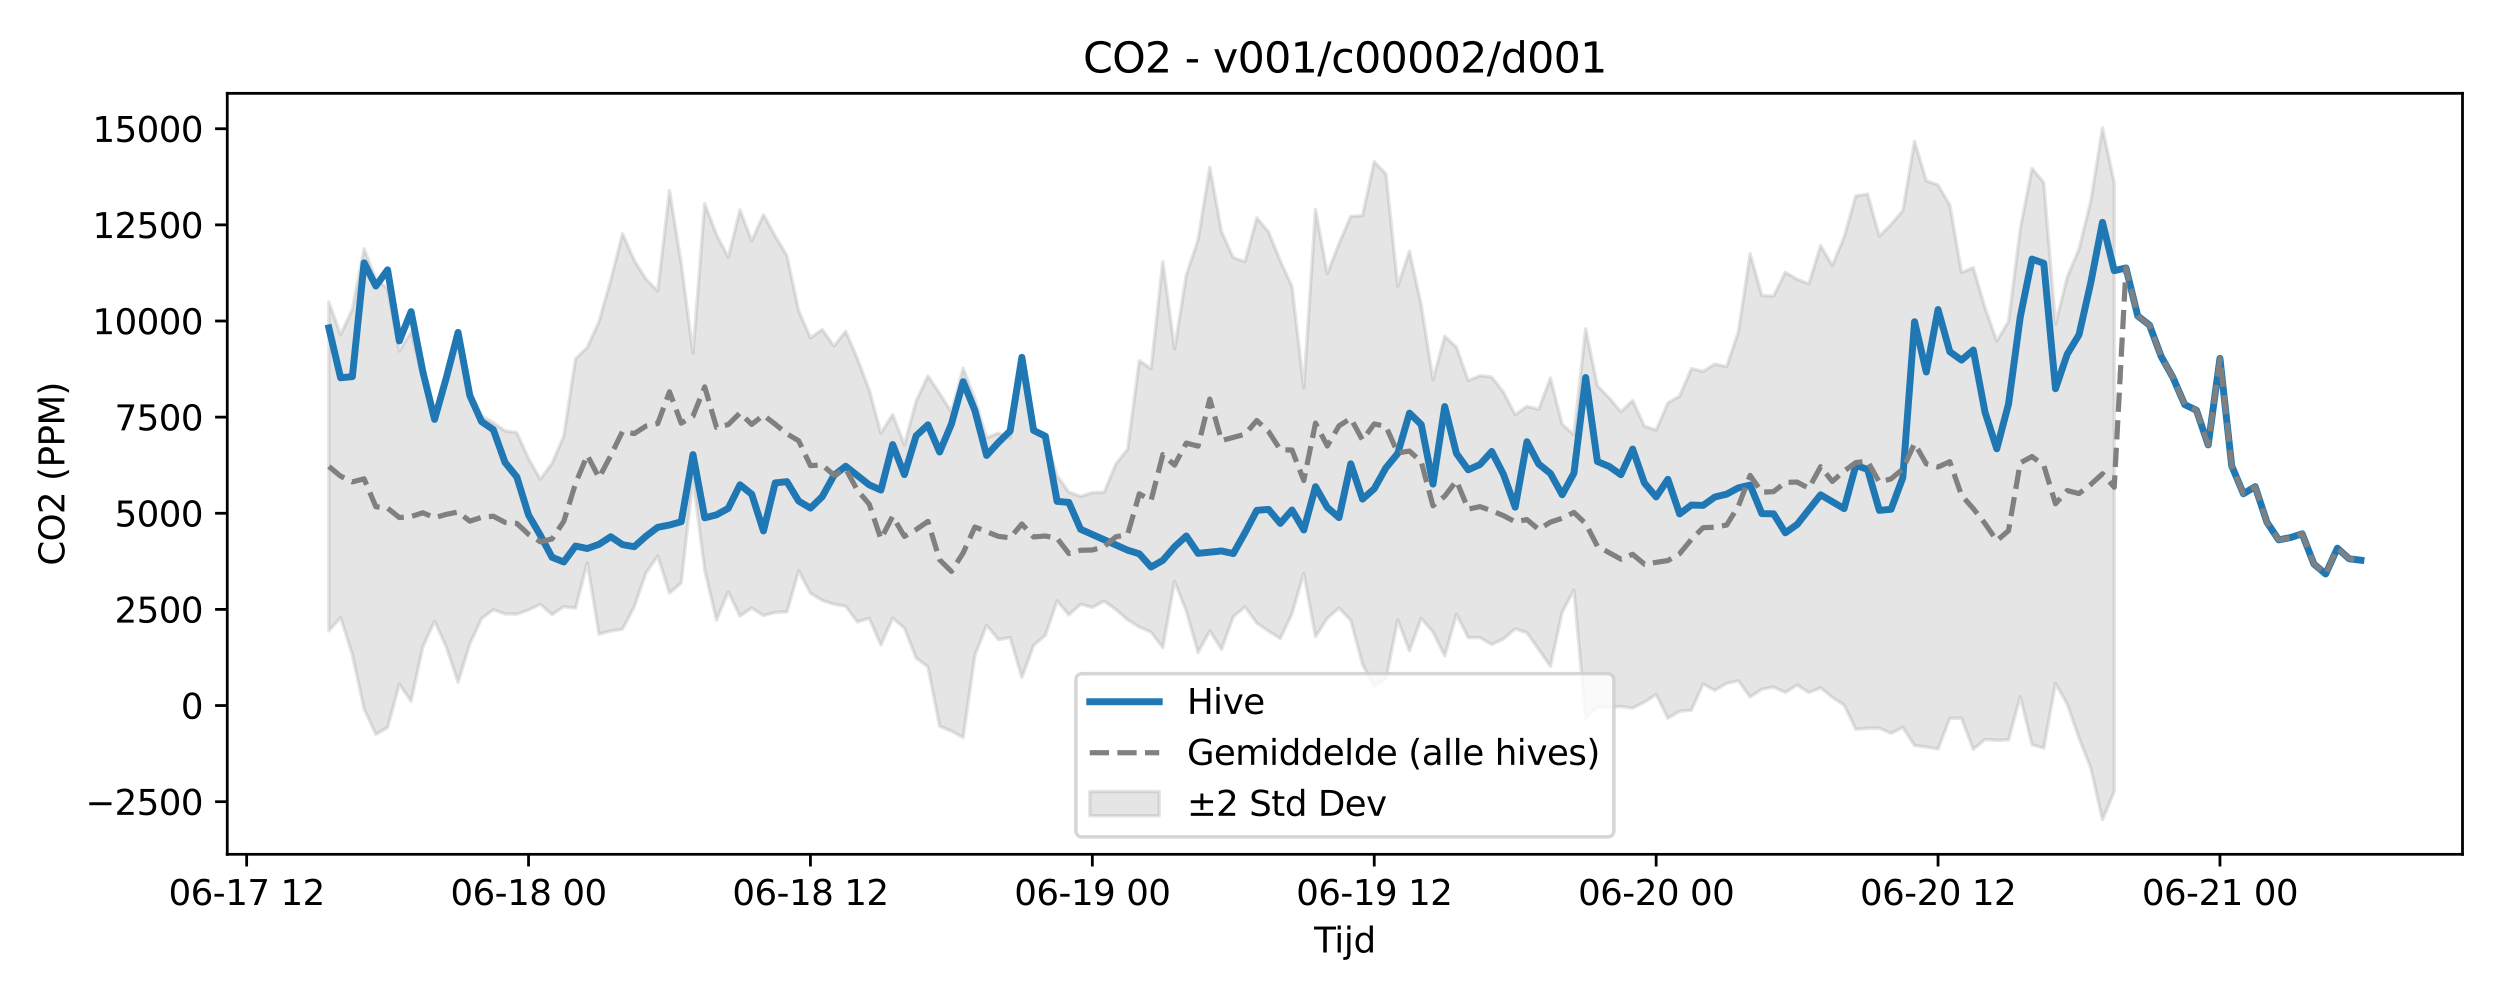 <?xml version="1.0" encoding="utf-8" standalone="no"?>
<!DOCTYPE svg PUBLIC "-//W3C//DTD SVG 1.1//EN"
  "http://www.w3.org/Graphics/SVG/1.1/DTD/svg11.dtd">
<svg xmlns:xlink="http://www.w3.org/1999/xlink" width="720pt" height="288pt" viewBox="0 0 720 288" xmlns="http://www.w3.org/2000/svg" version="1.1">
 <defs>
  <style type="text/css">*{stroke-linejoin: round; stroke-linecap: butt}</style>
 </defs>
 <g id="figure_1">
  <g id="patch_1">
   <path d="M 0 288 
L 720 288 
L 720 0 
L 0 0 
z
" style="fill: #ffffff"/>
  </g>
  <g id="axes_1">
   <g id="patch_2">
    <path d="M 65.45 246.04 
L 709.2 246.04 
L 709.2 26.88 
L 65.45 26.88 
z
" style="fill: #ffffff"/>
   </g>
   <g id="FillBetweenPolyCollection_1">
    <defs>
     <path id="mf547c6a45e" d="M 94.711 -201.018 
L 94.711 -106.303 
L 98.094 -110.121 
L 101.477 -99.459 
L 104.86 -83.805 
L 108.243 -76.505 
L 111.625 -78.474 
L 115.008 -90.992 
L 118.391 -86.036 
L 121.774 -101.708 
L 125.157 -109.063 
L 128.54 -101.67 
L 131.922 -91.527 
L 135.305 -102.57 
L 138.688 -109.835 
L 142.071 -112.396 
L 145.454 -111.171 
L 148.836 -111.135 
L 152.219 -112.316 
L 155.602 -113.95 
L 158.985 -111.008 
L 162.368 -113.274 
L 165.751 -112.843 
L 169.133 -125.894 
L 172.516 -105.365 
L 175.899 -106.276 
L 179.282 -106.803 
L 182.665 -113.223 
L 186.047 -122.997 
L 189.43 -127.861 
L 192.813 -117.2 
L 196.196 -120.13 
L 199.579 -149.977 
L 202.961 -123.792 
L 206.344 -109.402 
L 209.727 -117.556 
L 213.11 -110.564 
L 216.493 -112.897 
L 219.876 -110.724 
L 223.258 -111.64 
L 226.641 -111.783 
L 230.024 -123.613 
L 233.407 -117.141 
L 236.79 -115.098 
L 240.172 -113.98 
L 243.555 -113.423 
L 246.938 -108.869 
L 250.321 -109.93 
L 253.704 -102.239 
L 257.087 -109.996 
L 260.469 -107.128 
L 263.852 -98.471 
L 267.235 -95.943 
L 270.618 -78.836 
L 274.001 -77.464 
L 277.383 -75.577 
L 280.766 -99.283 
L 284.149 -107.897 
L 287.532 -103.807 
L 290.915 -104.367 
L 294.298 -92.889 
L 297.68 -102.121 
L 301.063 -105.029 
L 304.446 -114.953 
L 307.829 -110.898 
L 311.212 -113.982 
L 314.594 -113.069 
L 317.977 -114.89 
L 321.36 -112.46 
L 324.743 -109.503 
L 328.126 -107.423 
L 331.509 -105.931 
L 334.891 -101.492 
L 338.274 -120.57 
L 341.657 -111.996 
L 345.04 -100.055 
L 348.423 -106.32 
L 351.805 -100.961 
L 355.188 -110.383 
L 358.571 -113.244 
L 361.954 -108.537 
L 365.337 -106.256 
L 368.72 -104.09 
L 372.102 -111.267 
L 375.485 -122.88 
L 378.868 -104.615 
L 382.251 -109.925 
L 385.634 -112.904 
L 389.016 -109.317 
L 392.399 -96.686 
L 395.782 -90.37 
L 399.165 -92.474 
L 402.548 -109.484 
L 405.93 -100.554 
L 409.313 -109.908 
L 412.696 -105.985 
L 416.079 -99.09 
L 419.462 -111.093 
L 422.845 -104.357 
L 426.227 -104.377 
L 429.61 -102.395 
L 432.993 -103.934 
L 436.376 -106.902 
L 439.759 -105.759 
L 443.141 -100.944 
L 446.524 -96.123 
L 449.907 -111.685 
L 453.29 -118.051 
L 456.673 -81.046 
L 460.056 -84.509 
L 463.438 -84.264 
L 466.821 -84.527 
L 470.204 -84.054 
L 473.587 -85.766 
L 476.97 -87.991 
L 480.352 -81.144 
L 483.735 -83.169 
L 487.118 -83.452 
L 490.501 -91.002 
L 493.884 -89.185 
L 497.267 -91.179 
L 500.649 -91.933 
L 504.032 -87.273 
L 507.415 -89.516 
L 510.798 -90.112 
L 514.181 -88.564 
L 517.563 -90.73 
L 520.946 -88.535 
L 524.329 -89.901 
L 527.712 -87.168 
L 531.095 -84.95 
L 534.478 -77.981 
L 537.86 -78.258 
L 541.243 -78.307 
L 544.626 -76.811 
L 548.009 -78.506 
L 551.392 -73.285 
L 554.774 -72.863 
L 558.157 -72.307 
L 561.54 -81.112 
L 564.923 -81.154 
L 568.306 -72.174 
L 571.689 -75.061 
L 575.071 -74.774 
L 578.454 -74.935 
L 581.837 -87.374 
L 585.22 -73.522 
L 588.603 -72.54 
L 591.985 -91.147 
L 595.368 -85.214 
L 598.751 -75.466 
L 602.134 -66.866 
L 605.517 -51.922 
L 608.899 -59.99 
L 608.899 -235.381 
L 608.899 -235.381 
L 605.517 -251.158 
L 602.134 -230.071 
L 598.751 -216.247 
L 595.368 -208.218 
L 591.985 -194.674 
L 588.603 -235.423 
L 585.22 -239.507 
L 581.837 -222.05 
L 578.454 -195.387 
L 575.071 -189.797 
L 571.689 -199.353 
L 568.306 -210.882 
L 564.923 -209.533 
L 561.54 -228.944 
L 558.157 -234.712 
L 554.774 -235.943 
L 551.392 -247.29 
L 548.009 -227.34 
L 544.626 -223.364 
L 541.243 -219.972 
L 537.86 -232.105 
L 534.478 -231.58 
L 531.095 -219.703 
L 527.712 -211.521 
L 524.329 -217.276 
L 520.946 -206.215 
L 517.563 -207.593 
L 514.181 -209.573 
L 510.798 -202.723 
L 507.415 -202.913 
L 504.032 -214.88 
L 500.649 -192.471 
L 497.267 -182.382 
L 493.884 -183.147 
L 490.501 -181.062 
L 487.118 -181.839 
L 483.735 -173.916 
L 480.352 -171.971 
L 476.97 -164.12 
L 473.587 -165.273 
L 470.204 -172.667 
L 466.821 -169.399 
L 463.438 -173.425 
L 460.056 -176.868 
L 456.673 -193.345 
L 453.29 -162.801 
L 449.907 -165.79 
L 446.524 -179.135 
L 443.141 -170.107 
L 439.759 -170.968 
L 436.376 -168.565 
L 432.993 -175.078 
L 429.61 -179.418 
L 426.227 -179.807 
L 422.845 -178.382 
L 419.462 -187.992 
L 416.079 -191.135 
L 412.696 -178.672 
L 409.313 -200.106 
L 405.93 -215.642 
L 402.548 -205.587 
L 399.165 -237.888 
L 395.782 -241.436 
L 392.399 -225.881 
L 389.016 -225.7 
L 385.634 -217.82 
L 382.251 -209.177 
L 378.868 -227.667 
L 375.485 -176.32 
L 372.102 -205.509 
L 368.72 -212.873 
L 365.337 -221.223 
L 361.954 -225.255 
L 358.571 -212.651 
L 355.188 -213.773 
L 351.805 -221.28 
L 348.423 -239.799 
L 345.04 -218.974 
L 341.657 -208.797 
L 338.274 -187.547 
L 334.891 -212.64 
L 331.509 -181.81 
L 328.126 -184.15 
L 324.743 -158.581 
L 321.36 -154.351 
L 317.977 -146.206 
L 314.594 -146.126 
L 311.212 -145.051 
L 307.829 -146.275 
L 304.446 -150.989 
L 301.063 -162.238 
L 297.68 -164.587 
L 294.298 -181.302 
L 290.915 -161.864 
L 287.532 -163.244 
L 284.149 -161.956 
L 280.766 -173.161 
L 277.383 -181.937 
L 274.001 -169.395 
L 270.618 -174.692 
L 267.235 -179.712 
L 263.852 -172.508 
L 260.469 -159.917 
L 257.087 -168.612 
L 253.704 -163.264 
L 250.321 -175.749 
L 246.938 -184.705 
L 243.555 -192.567 
L 240.172 -188.332 
L 236.79 -193.106 
L 233.407 -190.672 
L 230.024 -198.481 
L 226.641 -214.329 
L 223.258 -220.014 
L 219.876 -226.158 
L 216.493 -218.649 
L 213.11 -227.548 
L 209.727 -213.885 
L 206.344 -220.432 
L 202.961 -229.359 
L 199.579 -186.307 
L 196.196 -212.125 
L 192.813 -233.121 
L 189.43 -204.206 
L 186.047 -207.605 
L 182.665 -213.039 
L 179.282 -220.706 
L 175.899 -207.32 
L 172.516 -195.431 
L 169.133 -187.937 
L 165.751 -184.665 
L 162.368 -162.429 
L 158.985 -154.567 
L 155.602 -150 
L 152.219 -155.904 
L 148.836 -163.408 
L 145.454 -163.925 
L 142.071 -166.264 
L 138.688 -168.163 
L 135.305 -173.242 
L 131.922 -189.545 
L 128.54 -178.057 
L 125.157 -168.745 
L 121.774 -178.935 
L 118.391 -192.447 
L 115.008 -186.894 
L 111.625 -204.846 
L 108.243 -207.628 
L 104.86 -216.393 
L 101.477 -198.975 
L 98.094 -191.602 
L 94.711 -201.018 
z
" style="stroke: #808080; stroke-opacity: 0.2"/>
    </defs>
    <g clip-path="url(#pfefbced26b)">
     <use xlink:href="#mf547c6a45e" x="0" y="288" style="fill: #808080; fill-opacity: 0.2; stroke: #808080; stroke-opacity: 0.2"/>
    </g>
   </g>
   <g id="matplotlib.axis_1">
    <g id="xtick_1">
     <g id="line2d_1">
      <defs>
       <path id="m8890993d43" d="M 0 0 
L 0 3.5 
" style="stroke: #000000; stroke-width: 0.8"/>
      </defs>
      <g>
       <use xlink:href="#m8890993d43" x="71.032" y="246.04" style="stroke: #000000; stroke-width: 0.8"/>
      </g>
     </g>
     <g id="text_1">
      <!-- 06-17 12 -->
      <g transform="translate(48.551 260.638) scale(0.1 -0.1)">
       <defs>
        <path id="DejaVuSans-30" d="M 2034 4250 
Q 1547 4250 1301 3770 
Q 1056 3291 1056 2328 
Q 1056 1369 1301 889 
Q 1547 409 2034 409 
Q 2525 409 2770 889 
Q 3016 1369 3016 2328 
Q 3016 3291 2770 3770 
Q 2525 4250 2034 4250 
z
M 2034 4750 
Q 2819 4750 3233 4129 
Q 3647 3509 3647 2328 
Q 3647 1150 3233 529 
Q 2819 -91 2034 -91 
Q 1250 -91 836 529 
Q 422 1150 422 2328 
Q 422 3509 836 4129 
Q 1250 4750 2034 4750 
z
" transform="scale(0.016)"/>
        <path id="DejaVuSans-36" d="M 2113 2584 
Q 1688 2584 1439 2293 
Q 1191 2003 1191 1497 
Q 1191 994 1439 701 
Q 1688 409 2113 409 
Q 2538 409 2786 701 
Q 3034 994 3034 1497 
Q 3034 2003 2786 2293 
Q 2538 2584 2113 2584 
z
M 3366 4563 
L 3366 3988 
Q 3128 4100 2886 4159 
Q 2644 4219 2406 4219 
Q 1781 4219 1451 3797 
Q 1122 3375 1075 2522 
Q 1259 2794 1537 2939 
Q 1816 3084 2150 3084 
Q 2853 3084 3261 2657 
Q 3669 2231 3669 1497 
Q 3669 778 3244 343 
Q 2819 -91 2113 -91 
Q 1303 -91 875 529 
Q 447 1150 447 2328 
Q 447 3434 972 4092 
Q 1497 4750 2381 4750 
Q 2619 4750 2861 4703 
Q 3103 4656 3366 4563 
z
" transform="scale(0.016)"/>
        <path id="DejaVuSans-2d" d="M 313 2009 
L 1997 2009 
L 1997 1497 
L 313 1497 
L 313 2009 
z
" transform="scale(0.016)"/>
        <path id="DejaVuSans-31" d="M 794 531 
L 1825 531 
L 1825 4091 
L 703 3866 
L 703 4441 
L 1819 4666 
L 2450 4666 
L 2450 531 
L 3481 531 
L 3481 0 
L 794 0 
L 794 531 
z
" transform="scale(0.016)"/>
        <path id="DejaVuSans-37" d="M 525 4666 
L 3525 4666 
L 3525 4397 
L 1831 0 
L 1172 0 
L 2766 4134 
L 525 4134 
L 525 4666 
z
" transform="scale(0.016)"/>
        <path id="DejaVuSans-20" transform="scale(0.016)"/>
        <path id="DejaVuSans-32" d="M 1228 531 
L 3431 531 
L 3431 0 
L 469 0 
L 469 531 
Q 828 903 1448 1529 
Q 2069 2156 2228 2338 
Q 2531 2678 2651 2914 
Q 2772 3150 2772 3378 
Q 2772 3750 2511 3984 
Q 2250 4219 1831 4219 
Q 1534 4219 1204 4116 
Q 875 4013 500 3803 
L 500 4441 
Q 881 4594 1212 4672 
Q 1544 4750 1819 4750 
Q 2544 4750 2975 4387 
Q 3406 4025 3406 3419 
Q 3406 3131 3298 2873 
Q 3191 2616 2906 2266 
Q 2828 2175 2409 1742 
Q 1991 1309 1228 531 
z
" transform="scale(0.016)"/>
       </defs>
       <use xlink:href="#DejaVuSans-30"/>
       <use xlink:href="#DejaVuSans-36" transform="translate(63.623 0)"/>
       <use xlink:href="#DejaVuSans-2d" transform="translate(127.246 0)"/>
       <use xlink:href="#DejaVuSans-31" transform="translate(163.33 0)"/>
       <use xlink:href="#DejaVuSans-37" transform="translate(226.953 0)"/>
       <use xlink:href="#DejaVuSans-20" transform="translate(290.576 0)"/>
       <use xlink:href="#DejaVuSans-31" transform="translate(322.363 0)"/>
       <use xlink:href="#DejaVuSans-32" transform="translate(385.986 0)"/>
      </g>
     </g>
    </g>
    <g id="xtick_2">
     <g id="line2d_2">
      <g>
       <use xlink:href="#m8890993d43" x="152.219" y="246.04" style="stroke: #000000; stroke-width: 0.8"/>
      </g>
     </g>
     <g id="text_2">
      <!-- 06-18 00 -->
      <g transform="translate(129.739 260.638) scale(0.1 -0.1)">
       <defs>
        <path id="DejaVuSans-38" d="M 2034 2216 
Q 1584 2216 1326 1975 
Q 1069 1734 1069 1313 
Q 1069 891 1326 650 
Q 1584 409 2034 409 
Q 2484 409 2743 651 
Q 3003 894 3003 1313 
Q 3003 1734 2745 1975 
Q 2488 2216 2034 2216 
z
M 1403 2484 
Q 997 2584 770 2862 
Q 544 3141 544 3541 
Q 544 4100 942 4425 
Q 1341 4750 2034 4750 
Q 2731 4750 3128 4425 
Q 3525 4100 3525 3541 
Q 3525 3141 3298 2862 
Q 3072 2584 2669 2484 
Q 3125 2378 3379 2068 
Q 3634 1759 3634 1313 
Q 3634 634 3220 271 
Q 2806 -91 2034 -91 
Q 1263 -91 848 271 
Q 434 634 434 1313 
Q 434 1759 690 2068 
Q 947 2378 1403 2484 
z
M 1172 3481 
Q 1172 3119 1398 2916 
Q 1625 2713 2034 2713 
Q 2441 2713 2670 2916 
Q 2900 3119 2900 3481 
Q 2900 3844 2670 4047 
Q 2441 4250 2034 4250 
Q 1625 4250 1398 4047 
Q 1172 3844 1172 3481 
z
" transform="scale(0.016)"/>
       </defs>
       <use xlink:href="#DejaVuSans-30"/>
       <use xlink:href="#DejaVuSans-36" transform="translate(63.623 0)"/>
       <use xlink:href="#DejaVuSans-2d" transform="translate(127.246 0)"/>
       <use xlink:href="#DejaVuSans-31" transform="translate(163.33 0)"/>
       <use xlink:href="#DejaVuSans-38" transform="translate(226.953 0)"/>
       <use xlink:href="#DejaVuSans-20" transform="translate(290.576 0)"/>
       <use xlink:href="#DejaVuSans-30" transform="translate(322.363 0)"/>
       <use xlink:href="#DejaVuSans-30" transform="translate(385.986 0)"/>
      </g>
     </g>
    </g>
    <g id="xtick_3">
     <g id="line2d_3">
      <g>
       <use xlink:href="#m8890993d43" x="233.407" y="246.04" style="stroke: #000000; stroke-width: 0.8"/>
      </g>
     </g>
     <g id="text_3">
      <!-- 06-18 12 -->
      <g transform="translate(210.926 260.638) scale(0.1 -0.1)">
       <use xlink:href="#DejaVuSans-30"/>
       <use xlink:href="#DejaVuSans-36" transform="translate(63.623 0)"/>
       <use xlink:href="#DejaVuSans-2d" transform="translate(127.246 0)"/>
       <use xlink:href="#DejaVuSans-31" transform="translate(163.33 0)"/>
       <use xlink:href="#DejaVuSans-38" transform="translate(226.953 0)"/>
       <use xlink:href="#DejaVuSans-20" transform="translate(290.576 0)"/>
       <use xlink:href="#DejaVuSans-31" transform="translate(322.363 0)"/>
       <use xlink:href="#DejaVuSans-32" transform="translate(385.986 0)"/>
      </g>
     </g>
    </g>
    <g id="xtick_4">
     <g id="line2d_4">
      <g>
       <use xlink:href="#m8890993d43" x="314.594" y="246.04" style="stroke: #000000; stroke-width: 0.8"/>
      </g>
     </g>
     <g id="text_4">
      <!-- 06-19 00 -->
      <g transform="translate(292.114 260.638) scale(0.1 -0.1)">
       <defs>
        <path id="DejaVuSans-39" d="M 703 97 
L 703 672 
Q 941 559 1184 500 
Q 1428 441 1663 441 
Q 2288 441 2617 861 
Q 2947 1281 2994 2138 
Q 2813 1869 2534 1725 
Q 2256 1581 1919 1581 
Q 1219 1581 811 2004 
Q 403 2428 403 3163 
Q 403 3881 828 4315 
Q 1253 4750 1959 4750 
Q 2769 4750 3195 4129 
Q 3622 3509 3622 2328 
Q 3622 1225 3098 567 
Q 2575 -91 1691 -91 
Q 1453 -91 1209 -44 
Q 966 3 703 97 
z
M 1959 2075 
Q 2384 2075 2632 2365 
Q 2881 2656 2881 3163 
Q 2881 3666 2632 3958 
Q 2384 4250 1959 4250 
Q 1534 4250 1286 3958 
Q 1038 3666 1038 3163 
Q 1038 2656 1286 2365 
Q 1534 2075 1959 2075 
z
" transform="scale(0.016)"/>
       </defs>
       <use xlink:href="#DejaVuSans-30"/>
       <use xlink:href="#DejaVuSans-36" transform="translate(63.623 0)"/>
       <use xlink:href="#DejaVuSans-2d" transform="translate(127.246 0)"/>
       <use xlink:href="#DejaVuSans-31" transform="translate(163.33 0)"/>
       <use xlink:href="#DejaVuSans-39" transform="translate(226.953 0)"/>
       <use xlink:href="#DejaVuSans-20" transform="translate(290.576 0)"/>
       <use xlink:href="#DejaVuSans-30" transform="translate(322.363 0)"/>
       <use xlink:href="#DejaVuSans-30" transform="translate(385.986 0)"/>
      </g>
     </g>
    </g>
    <g id="xtick_5">
     <g id="line2d_5">
      <g>
       <use xlink:href="#m8890993d43" x="395.782" y="246.04" style="stroke: #000000; stroke-width: 0.8"/>
      </g>
     </g>
     <g id="text_5">
      <!-- 06-19 12 -->
      <g transform="translate(373.302 260.638) scale(0.1 -0.1)">
       <use xlink:href="#DejaVuSans-30"/>
       <use xlink:href="#DejaVuSans-36" transform="translate(63.623 0)"/>
       <use xlink:href="#DejaVuSans-2d" transform="translate(127.246 0)"/>
       <use xlink:href="#DejaVuSans-31" transform="translate(163.33 0)"/>
       <use xlink:href="#DejaVuSans-39" transform="translate(226.953 0)"/>
       <use xlink:href="#DejaVuSans-20" transform="translate(290.576 0)"/>
       <use xlink:href="#DejaVuSans-31" transform="translate(322.363 0)"/>
       <use xlink:href="#DejaVuSans-32" transform="translate(385.986 0)"/>
      </g>
     </g>
    </g>
    <g id="xtick_6">
     <g id="line2d_6">
      <g>
       <use xlink:href="#m8890993d43" x="476.97" y="246.04" style="stroke: #000000; stroke-width: 0.8"/>
      </g>
     </g>
     <g id="text_6">
      <!-- 06-20 00 -->
      <g transform="translate(454.489 260.638) scale(0.1 -0.1)">
       <use xlink:href="#DejaVuSans-30"/>
       <use xlink:href="#DejaVuSans-36" transform="translate(63.623 0)"/>
       <use xlink:href="#DejaVuSans-2d" transform="translate(127.246 0)"/>
       <use xlink:href="#DejaVuSans-32" transform="translate(163.33 0)"/>
       <use xlink:href="#DejaVuSans-30" transform="translate(226.953 0)"/>
       <use xlink:href="#DejaVuSans-20" transform="translate(290.576 0)"/>
       <use xlink:href="#DejaVuSans-30" transform="translate(322.363 0)"/>
       <use xlink:href="#DejaVuSans-30" transform="translate(385.986 0)"/>
      </g>
     </g>
    </g>
    <g id="xtick_7">
     <g id="line2d_7">
      <g>
       <use xlink:href="#m8890993d43" x="558.157" y="246.04" style="stroke: #000000; stroke-width: 0.8"/>
      </g>
     </g>
     <g id="text_7">
      <!-- 06-20 12 -->
      <g transform="translate(535.677 260.638) scale(0.1 -0.1)">
       <use xlink:href="#DejaVuSans-30"/>
       <use xlink:href="#DejaVuSans-36" transform="translate(63.623 0)"/>
       <use xlink:href="#DejaVuSans-2d" transform="translate(127.246 0)"/>
       <use xlink:href="#DejaVuSans-32" transform="translate(163.33 0)"/>
       <use xlink:href="#DejaVuSans-30" transform="translate(226.953 0)"/>
       <use xlink:href="#DejaVuSans-20" transform="translate(290.576 0)"/>
       <use xlink:href="#DejaVuSans-31" transform="translate(322.363 0)"/>
       <use xlink:href="#DejaVuSans-32" transform="translate(385.986 0)"/>
      </g>
     </g>
    </g>
    <g id="xtick_8">
     <g id="line2d_8">
      <g>
       <use xlink:href="#m8890993d43" x="639.345" y="246.04" style="stroke: #000000; stroke-width: 0.8"/>
      </g>
     </g>
     <g id="text_8">
      <!-- 06-21 00 -->
      <g transform="translate(616.864 260.638) scale(0.1 -0.1)">
       <use xlink:href="#DejaVuSans-30"/>
       <use xlink:href="#DejaVuSans-36" transform="translate(63.623 0)"/>
       <use xlink:href="#DejaVuSans-2d" transform="translate(127.246 0)"/>
       <use xlink:href="#DejaVuSans-32" transform="translate(163.33 0)"/>
       <use xlink:href="#DejaVuSans-31" transform="translate(226.953 0)"/>
       <use xlink:href="#DejaVuSans-20" transform="translate(290.576 0)"/>
       <use xlink:href="#DejaVuSans-30" transform="translate(322.363 0)"/>
       <use xlink:href="#DejaVuSans-30" transform="translate(385.986 0)"/>
      </g>
     </g>
    </g>
    <g id="text_9">
     <!-- Tijd -->
     <g transform="translate(378.475 274.317) scale(0.1 -0.1)">
      <defs>
       <path id="DejaVuSans-54" d="M -19 4666 
L 3928 4666 
L 3928 4134 
L 2272 4134 
L 2272 0 
L 1638 0 
L 1638 4134 
L -19 4134 
L -19 4666 
z
" transform="scale(0.016)"/>
       <path id="DejaVuSans-69" d="M 603 3500 
L 1178 3500 
L 1178 0 
L 603 0 
L 603 3500 
z
M 603 4863 
L 1178 4863 
L 1178 4134 
L 603 4134 
L 603 4863 
z
" transform="scale(0.016)"/>
       <path id="DejaVuSans-6a" d="M 603 3500 
L 1178 3500 
L 1178 -63 
Q 1178 -731 923 -1031 
Q 669 -1331 103 -1331 
L -116 -1331 
L -116 -844 
L 38 -844 
Q 366 -844 484 -692 
Q 603 -541 603 -63 
L 603 3500 
z
M 603 4863 
L 1178 4863 
L 1178 4134 
L 603 4134 
L 603 4863 
z
" transform="scale(0.016)"/>
       <path id="DejaVuSans-64" d="M 2906 2969 
L 2906 4863 
L 3481 4863 
L 3481 0 
L 2906 0 
L 2906 525 
Q 2725 213 2448 61 
Q 2172 -91 1784 -91 
Q 1150 -91 751 415 
Q 353 922 353 1747 
Q 353 2572 751 3078 
Q 1150 3584 1784 3584 
Q 2172 3584 2448 3432 
Q 2725 3281 2906 2969 
z
M 947 1747 
Q 947 1113 1208 752 
Q 1469 391 1925 391 
Q 2381 391 2643 752 
Q 2906 1113 2906 1747 
Q 2906 2381 2643 2742 
Q 2381 3103 1925 3103 
Q 1469 3103 1208 2742 
Q 947 2381 947 1747 
z
" transform="scale(0.016)"/>
      </defs>
      <use xlink:href="#DejaVuSans-54"/>
      <use xlink:href="#DejaVuSans-69" transform="translate(57.959 0)"/>
      <use xlink:href="#DejaVuSans-6a" transform="translate(85.742 0)"/>
      <use xlink:href="#DejaVuSans-64" transform="translate(113.525 0)"/>
     </g>
    </g>
   </g>
   <g id="matplotlib.axis_2">
    <g id="ytick_1">
     <g id="line2d_9">
      <defs>
       <path id="m4ae3040844" d="M 0 0 
L -3.5 0 
" style="stroke: #000000; stroke-width: 0.8"/>
      </defs>
      <g>
       <use xlink:href="#m4ae3040844" x="65.45" y="230.889" style="stroke: #000000; stroke-width: 0.8"/>
      </g>
     </g>
     <g id="text_10">
      <!-- −2500 -->
      <g transform="translate(24.62 234.688) scale(0.1 -0.1)">
       <defs>
        <path id="DejaVuSans-2212" d="M 678 2272 
L 4684 2272 
L 4684 1741 
L 678 1741 
L 678 2272 
z
" transform="scale(0.016)"/>
        <path id="DejaVuSans-35" d="M 691 4666 
L 3169 4666 
L 3169 4134 
L 1269 4134 
L 1269 2991 
Q 1406 3038 1543 3061 
Q 1681 3084 1819 3084 
Q 2600 3084 3056 2656 
Q 3513 2228 3513 1497 
Q 3513 744 3044 326 
Q 2575 -91 1722 -91 
Q 1428 -91 1123 -41 
Q 819 9 494 109 
L 494 744 
Q 775 591 1075 516 
Q 1375 441 1709 441 
Q 2250 441 2565 725 
Q 2881 1009 2881 1497 
Q 2881 1984 2565 2268 
Q 2250 2553 1709 2553 
Q 1456 2553 1204 2497 
Q 953 2441 691 2322 
L 691 4666 
z
" transform="scale(0.016)"/>
       </defs>
       <use xlink:href="#DejaVuSans-2212"/>
       <use xlink:href="#DejaVuSans-32" transform="translate(83.789 0)"/>
       <use xlink:href="#DejaVuSans-35" transform="translate(147.412 0)"/>
       <use xlink:href="#DejaVuSans-30" transform="translate(211.035 0)"/>
       <use xlink:href="#DejaVuSans-30" transform="translate(274.658 0)"/>
      </g>
     </g>
    </g>
    <g id="ytick_2">
     <g id="line2d_10">
      <g>
       <use xlink:href="#m4ae3040844" x="65.45" y="203.2" style="stroke: #000000; stroke-width: 0.8"/>
      </g>
     </g>
     <g id="text_11">
      <!-- 0 -->
      <g transform="translate(52.087 206.999) scale(0.1 -0.1)">
       <use xlink:href="#DejaVuSans-30"/>
      </g>
     </g>
    </g>
    <g id="ytick_3">
     <g id="line2d_11">
      <g>
       <use xlink:href="#m4ae3040844" x="65.45" y="175.512" style="stroke: #000000; stroke-width: 0.8"/>
      </g>
     </g>
     <g id="text_12">
      <!-- 2500 -->
      <g transform="translate(33 179.311) scale(0.1 -0.1)">
       <use xlink:href="#DejaVuSans-32"/>
       <use xlink:href="#DejaVuSans-35" transform="translate(63.623 0)"/>
       <use xlink:href="#DejaVuSans-30" transform="translate(127.246 0)"/>
       <use xlink:href="#DejaVuSans-30" transform="translate(190.869 0)"/>
      </g>
     </g>
    </g>
    <g id="ytick_4">
     <g id="line2d_12">
      <g>
       <use xlink:href="#m4ae3040844" x="65.45" y="147.823" style="stroke: #000000; stroke-width: 0.8"/>
      </g>
     </g>
     <g id="text_13">
      <!-- 5000 -->
      <g transform="translate(33 151.623) scale(0.1 -0.1)">
       <use xlink:href="#DejaVuSans-35"/>
       <use xlink:href="#DejaVuSans-30" transform="translate(63.623 0)"/>
       <use xlink:href="#DejaVuSans-30" transform="translate(127.246 0)"/>
       <use xlink:href="#DejaVuSans-30" transform="translate(190.869 0)"/>
      </g>
     </g>
    </g>
    <g id="ytick_5">
     <g id="line2d_13">
      <g>
       <use xlink:href="#m4ae3040844" x="65.45" y="120.135" style="stroke: #000000; stroke-width: 0.8"/>
      </g>
     </g>
     <g id="text_14">
      <!-- 7500 -->
      <g transform="translate(33 123.934) scale(0.1 -0.1)">
       <use xlink:href="#DejaVuSans-37"/>
       <use xlink:href="#DejaVuSans-35" transform="translate(63.623 0)"/>
       <use xlink:href="#DejaVuSans-30" transform="translate(127.246 0)"/>
       <use xlink:href="#DejaVuSans-30" transform="translate(190.869 0)"/>
      </g>
     </g>
    </g>
    <g id="ytick_6">
     <g id="line2d_14">
      <g>
       <use xlink:href="#m4ae3040844" x="65.45" y="92.446" style="stroke: #000000; stroke-width: 0.8"/>
      </g>
     </g>
     <g id="text_15">
      <!-- 10000 -->
      <g transform="translate(26.637 96.246) scale(0.1 -0.1)">
       <use xlink:href="#DejaVuSans-31"/>
       <use xlink:href="#DejaVuSans-30" transform="translate(63.623 0)"/>
       <use xlink:href="#DejaVuSans-30" transform="translate(127.246 0)"/>
       <use xlink:href="#DejaVuSans-30" transform="translate(190.869 0)"/>
       <use xlink:href="#DejaVuSans-30" transform="translate(254.492 0)"/>
      </g>
     </g>
    </g>
    <g id="ytick_7">
     <g id="line2d_15">
      <g>
       <use xlink:href="#m4ae3040844" x="65.45" y="64.758" style="stroke: #000000; stroke-width: 0.8"/>
      </g>
     </g>
     <g id="text_16">
      <!-- 12500 -->
      <g transform="translate(26.637 68.557) scale(0.1 -0.1)">
       <use xlink:href="#DejaVuSans-31"/>
       <use xlink:href="#DejaVuSans-32" transform="translate(63.623 0)"/>
       <use xlink:href="#DejaVuSans-35" transform="translate(127.246 0)"/>
       <use xlink:href="#DejaVuSans-30" transform="translate(190.869 0)"/>
       <use xlink:href="#DejaVuSans-30" transform="translate(254.492 0)"/>
      </g>
     </g>
    </g>
    <g id="ytick_8">
     <g id="line2d_16">
      <g>
       <use xlink:href="#m4ae3040844" x="65.45" y="37.069" style="stroke: #000000; stroke-width: 0.8"/>
      </g>
     </g>
     <g id="text_17">
      <!-- 15000 -->
      <g transform="translate(26.637 40.869) scale(0.1 -0.1)">
       <use xlink:href="#DejaVuSans-31"/>
       <use xlink:href="#DejaVuSans-35" transform="translate(63.623 0)"/>
       <use xlink:href="#DejaVuSans-30" transform="translate(127.246 0)"/>
       <use xlink:href="#DejaVuSans-30" transform="translate(190.869 0)"/>
       <use xlink:href="#DejaVuSans-30" transform="translate(254.492 0)"/>
      </g>
     </g>
    </g>
    <g id="text_18">
     <!-- CO2 (PPM) -->
     <g transform="translate(18.541 162.903) rotate(-90) scale(0.1 -0.1)">
      <defs>
       <path id="DejaVuSans-43" d="M 4122 4306 
L 4122 3641 
Q 3803 3938 3442 4084 
Q 3081 4231 2675 4231 
Q 1875 4231 1450 3742 
Q 1025 3253 1025 2328 
Q 1025 1406 1450 917 
Q 1875 428 2675 428 
Q 3081 428 3442 575 
Q 3803 722 4122 1019 
L 4122 359 
Q 3791 134 3420 21 
Q 3050 -91 2638 -91 
Q 1578 -91 968 557 
Q 359 1206 359 2328 
Q 359 3453 968 4101 
Q 1578 4750 2638 4750 
Q 3056 4750 3426 4639 
Q 3797 4528 4122 4306 
z
" transform="scale(0.016)"/>
       <path id="DejaVuSans-4f" d="M 2522 4238 
Q 1834 4238 1429 3725 
Q 1025 3213 1025 2328 
Q 1025 1447 1429 934 
Q 1834 422 2522 422 
Q 3209 422 3611 934 
Q 4013 1447 4013 2328 
Q 4013 3213 3611 3725 
Q 3209 4238 2522 4238 
z
M 2522 4750 
Q 3503 4750 4090 4092 
Q 4678 3434 4678 2328 
Q 4678 1225 4090 567 
Q 3503 -91 2522 -91 
Q 1538 -91 948 565 
Q 359 1222 359 2328 
Q 359 3434 948 4092 
Q 1538 4750 2522 4750 
z
" transform="scale(0.016)"/>
       <path id="DejaVuSans-28" d="M 1984 4856 
Q 1566 4138 1362 3434 
Q 1159 2731 1159 2009 
Q 1159 1288 1364 580 
Q 1569 -128 1984 -844 
L 1484 -844 
Q 1016 -109 783 600 
Q 550 1309 550 2009 
Q 550 2706 781 3412 
Q 1013 4119 1484 4856 
L 1984 4856 
z
" transform="scale(0.016)"/>
       <path id="DejaVuSans-50" d="M 1259 4147 
L 1259 2394 
L 2053 2394 
Q 2494 2394 2734 2622 
Q 2975 2850 2975 3272 
Q 2975 3691 2734 3919 
Q 2494 4147 2053 4147 
L 1259 4147 
z
M 628 4666 
L 2053 4666 
Q 2838 4666 3239 4311 
Q 3641 3956 3641 3272 
Q 3641 2581 3239 2228 
Q 2838 1875 2053 1875 
L 1259 1875 
L 1259 0 
L 628 0 
L 628 4666 
z
" transform="scale(0.016)"/>
       <path id="DejaVuSans-4d" d="M 628 4666 
L 1569 4666 
L 2759 1491 
L 3956 4666 
L 4897 4666 
L 4897 0 
L 4281 0 
L 4281 4097 
L 3078 897 
L 2444 897 
L 1241 4097 
L 1241 0 
L 628 0 
L 628 4666 
z
" transform="scale(0.016)"/>
       <path id="DejaVuSans-29" d="M 513 4856 
L 1013 4856 
Q 1481 4119 1714 3412 
Q 1947 2706 1947 2009 
Q 1947 1309 1714 600 
Q 1481 -109 1013 -844 
L 513 -844 
Q 928 -128 1133 580 
Q 1338 1288 1338 2009 
Q 1338 2731 1133 3434 
Q 928 4138 513 4856 
z
" transform="scale(0.016)"/>
      </defs>
      <use xlink:href="#DejaVuSans-43"/>
      <use xlink:href="#DejaVuSans-4f" transform="translate(69.824 0)"/>
      <use xlink:href="#DejaVuSans-32" transform="translate(148.535 0)"/>
      <use xlink:href="#DejaVuSans-20" transform="translate(212.158 0)"/>
      <use xlink:href="#DejaVuSans-28" transform="translate(243.945 0)"/>
      <use xlink:href="#DejaVuSans-50" transform="translate(282.959 0)"/>
      <use xlink:href="#DejaVuSans-50" transform="translate(343.262 0)"/>
      <use xlink:href="#DejaVuSans-4d" transform="translate(403.564 0)"/>
      <use xlink:href="#DejaVuSans-29" transform="translate(489.844 0)"/>
     </g>
    </g>
   </g>
   <g id="line2d_17">
    <path d="M 94.711 94.433 
L 98.094 108.801 
L 101.477 108.465 
L 104.86 75.693 
L 108.243 82.372 
L 111.625 77.72 
L 115.008 98.195 
L 118.391 89.759 
L 121.774 107.047 
L 125.157 120.788 
L 128.54 108.783 
L 131.922 95.736 
L 135.305 113.896 
L 138.688 121.423 
L 142.071 123.734 
L 145.454 133.189 
L 148.836 137.353 
L 152.219 148.311 
L 155.602 154.144 
L 158.985 160.497 
L 162.368 161.845 
L 165.751 157.263 
L 169.133 157.974 
L 172.516 156.761 
L 175.899 154.576 
L 179.282 156.853 
L 182.665 157.452 
L 186.047 154.424 
L 189.43 151.86 
L 192.813 151.201 
L 196.196 150.26 
L 199.579 130.919 
L 202.961 149.134 
L 206.344 148.27 
L 209.727 146.417 
L 213.11 139.624 
L 216.493 142.326 
L 219.876 152.907 
L 223.258 139.074 
L 226.641 138.723 
L 230.024 144.316 
L 233.407 146.332 
L 236.79 143.054 
L 240.172 136.914 
L 243.555 134.282 
L 250.321 139.631 
L 253.704 141.138 
L 257.087 128.032 
L 260.469 136.682 
L 263.852 125.499 
L 267.235 122.354 
L 270.618 130.18 
L 274.001 122.151 
L 277.383 109.934 
L 280.766 118.237 
L 284.149 131.166 
L 287.532 127.445 
L 290.915 124.115 
L 294.298 102.92 
L 297.68 123.971 
L 301.063 125.636 
L 304.446 144.39 
L 307.829 144.693 
L 311.212 152.431 
L 324.743 158.445 
L 328.126 159.504 
L 331.509 163.303 
L 334.891 161.385 
L 338.274 157.459 
L 341.657 154.369 
L 345.04 159.364 
L 351.805 158.681 
L 355.188 159.43 
L 358.571 153.405 
L 361.954 146.982 
L 365.337 146.694 
L 368.72 150.736 
L 372.102 146.882 
L 375.485 152.63 
L 378.868 140.17 
L 382.251 146.133 
L 385.634 149.075 
L 389.016 133.588 
L 392.399 143.748 
L 395.782 140.757 
L 399.165 134.699 
L 402.548 130.601 
L 405.93 118.983 
L 409.313 122.272 
L 412.696 139.425 
L 416.079 117.097 
L 419.462 130.601 
L 422.845 135.301 
L 426.227 133.798 
L 429.61 130.025 
L 432.993 136.597 
L 436.376 146.066 
L 439.759 127.219 
L 443.141 133.632 
L 446.524 136.353 
L 449.907 142.478 
L 453.29 136.283 
L 456.673 108.727 
L 460.056 132.916 
L 463.438 134.334 
L 466.821 136.718 
L 470.204 129.335 
L 473.587 139.103 
L 476.97 143.113 
L 480.352 138.044 
L 483.735 148.008 
L 487.118 145.453 
L 490.501 145.553 
L 493.884 143.127 
L 497.267 142.323 
L 500.649 140.503 
L 504.032 139.705 
L 507.415 147.929 
L 510.798 147.978 
L 514.181 153.45 
L 517.563 151.061 
L 524.329 142.507 
L 531.095 146.483 
L 534.478 134.04 
L 537.86 135.179 
L 541.243 146.982 
L 544.626 146.679 
L 548.009 137.568 
L 551.392 92.661 
L 554.774 107.14 
L 558.157 89.153 
L 561.54 101.292 
L 564.923 103.714 
L 568.306 100.812 
L 571.689 118.743 
L 575.071 129.244 
L 578.454 116.358 
L 581.837 91.287 
L 585.22 74.608 
L 588.603 75.833 
L 591.985 111.954 
L 595.368 101.986 
L 598.751 96.419 
L 602.134 81.463 
L 605.517 64.038 
L 608.899 77.956 
L 612.282 77.173 
L 615.665 90.992 
L 619.048 93.62 
L 622.431 102.691 
L 625.814 108.738 
L 629.196 116.528 
L 632.579 118.163 
L 635.962 128.128 
L 639.345 103.23 
L 642.728 134.16 
L 646.11 142.197 
L 649.493 140.148 
L 652.876 150.397 
L 656.259 155.484 
L 659.642 154.816 
L 663.025 153.743 
L 666.407 162.448 
L 669.79 165.297 
L 673.173 157.872 
L 676.556 160.931 
L 679.939 161.346 
L 679.939 161.346 
" clip-path="url(#pfefbced26b)" style="fill: none; stroke: #1f77b4; stroke-width: 2; stroke-linecap: square"/>
   </g>
   <g id="line2d_18">
    <path d="M 94.711 134.339 
L 98.094 137.139 
L 101.477 138.783 
L 104.86 137.901 
L 108.243 145.934 
L 111.625 146.34 
L 115.008 149.057 
L 118.391 148.759 
L 121.774 147.678 
L 125.157 149.096 
L 128.54 148.137 
L 131.922 147.464 
L 135.305 150.094 
L 138.688 149.001 
L 142.071 148.67 
L 145.454 150.452 
L 148.836 150.728 
L 152.219 153.89 
L 155.602 156.025 
L 158.985 155.212 
L 162.368 150.149 
L 165.751 139.246 
L 169.133 131.084 
L 172.516 137.602 
L 175.899 131.202 
L 179.282 124.245 
L 182.665 124.869 
L 186.047 122.699 
L 189.43 121.966 
L 192.813 112.839 
L 196.196 121.873 
L 199.579 119.858 
L 202.961 111.424 
L 206.344 123.083 
L 209.727 122.279 
L 213.11 118.944 
L 216.493 122.227 
L 219.876 119.559 
L 223.258 122.173 
L 226.641 124.944 
L 230.024 126.953 
L 233.407 134.093 
L 236.79 133.898 
L 240.172 136.844 
L 243.555 135.005 
L 246.938 141.213 
L 250.321 145.161 
L 253.704 155.249 
L 257.087 148.696 
L 260.469 154.478 
L 263.852 152.51 
L 267.235 150.172 
L 270.618 161.236 
L 274.001 164.57 
L 277.383 159.243 
L 280.766 151.778 
L 287.532 154.474 
L 290.915 154.884 
L 294.298 150.904 
L 297.68 154.646 
L 301.063 154.366 
L 304.446 155.029 
L 307.829 159.413 
L 311.212 158.484 
L 314.594 158.402 
L 317.977 157.452 
L 321.36 154.594 
L 324.743 153.958 
L 328.126 142.213 
L 331.509 144.129 
L 334.891 130.934 
L 338.274 133.941 
L 341.657 127.603 
L 345.04 128.485 
L 348.423 114.941 
L 351.805 126.879 
L 358.571 125.053 
L 361.954 121.104 
L 365.337 124.26 
L 368.72 129.518 
L 372.102 129.612 
L 375.485 138.4 
L 378.868 121.859 
L 382.251 128.449 
L 385.634 122.638 
L 389.016 120.491 
L 392.399 126.716 
L 395.782 122.097 
L 399.165 122.819 
L 402.548 130.465 
L 405.93 129.902 
L 409.313 132.993 
L 412.696 145.672 
L 416.079 142.887 
L 419.462 138.458 
L 422.845 146.631 
L 426.227 145.908 
L 429.61 147.093 
L 432.993 148.494 
L 436.376 150.266 
L 439.759 149.636 
L 443.141 152.475 
L 446.524 150.371 
L 449.907 149.262 
L 453.29 147.574 
L 456.673 150.804 
L 460.056 157.312 
L 466.821 161.037 
L 470.204 159.64 
L 473.587 162.48 
L 480.352 161.442 
L 483.735 159.457 
L 487.118 155.355 
L 490.501 151.968 
L 493.884 151.834 
L 497.267 151.22 
L 500.649 145.798 
L 504.032 136.924 
L 507.415 141.786 
L 510.798 141.583 
L 514.181 138.932 
L 517.563 138.839 
L 520.946 140.625 
L 524.329 134.411 
L 527.712 138.655 
L 531.095 135.673 
L 534.478 133.22 
L 537.86 132.819 
L 541.243 138.86 
L 544.626 137.912 
L 548.009 135.077 
L 551.392 127.713 
L 554.774 133.597 
L 558.157 134.49 
L 561.54 132.972 
L 564.923 142.656 
L 568.306 146.472 
L 571.689 150.793 
L 575.071 155.715 
L 578.454 152.839 
L 581.837 133.288 
L 585.22 131.485 
L 588.603 134.018 
L 591.985 145.09 
L 595.368 141.284 
L 598.751 142.144 
L 602.134 139.532 
L 605.517 136.46 
L 608.899 140.315 
L 612.282 77.173 
L 615.665 90.992 
L 619.048 93.62 
L 622.431 102.691 
L 625.814 108.738 
L 629.196 116.528 
L 632.579 118.163 
L 635.962 128.128 
L 639.345 103.23 
L 642.728 134.16 
L 646.11 142.197 
L 649.493 140.148 
L 652.876 150.397 
L 656.259 155.484 
L 659.642 154.816 
L 663.025 153.743 
L 666.407 162.448 
L 669.79 165.297 
L 673.173 157.872 
L 676.556 160.931 
L 679.939 161.346 
L 679.939 161.346 
" clip-path="url(#pfefbced26b)" style="fill: none; stroke-dasharray: 5.55,2.4; stroke-dashoffset: 0; stroke: #808080; stroke-width: 1.5"/>
   </g>
   <g id="patch_3">
    <path d="M 65.45 246.04 
L 65.45 26.88 
" style="fill: none; stroke: #000000; stroke-width: 0.8; stroke-linejoin: miter; stroke-linecap: square"/>
   </g>
   <g id="patch_4">
    <path d="M 709.2 246.04 
L 709.2 26.88 
" style="fill: none; stroke: #000000; stroke-width: 0.8; stroke-linejoin: miter; stroke-linecap: square"/>
   </g>
   <g id="patch_5">
    <path d="M 65.45 246.04 
L 709.2 246.04 
" style="fill: none; stroke: #000000; stroke-width: 0.8; stroke-linejoin: miter; stroke-linecap: square"/>
   </g>
   <g id="patch_6">
    <path d="M 65.45 26.88 
L 709.2 26.88 
" style="fill: none; stroke: #000000; stroke-width: 0.8; stroke-linejoin: miter; stroke-linecap: square"/>
   </g>
   <g id="text_19">
    <!-- CO2 - v001/c00002/d001 -->
    <g transform="translate(311.922 20.88) scale(0.12 -0.12)">
     <defs>
      <path id="DejaVuSans-76" d="M 191 3500 
L 800 3500 
L 1894 563 
L 2988 3500 
L 3597 3500 
L 2284 0 
L 1503 0 
L 191 3500 
z
" transform="scale(0.016)"/>
      <path id="DejaVuSans-2f" d="M 1625 4666 
L 2156 4666 
L 531 -594 
L 0 -594 
L 1625 4666 
z
" transform="scale(0.016)"/>
      <path id="DejaVuSans-63" d="M 3122 3366 
L 3122 2828 
Q 2878 2963 2633 3030 
Q 2388 3097 2138 3097 
Q 1578 3097 1268 2742 
Q 959 2388 959 1747 
Q 959 1106 1268 751 
Q 1578 397 2138 397 
Q 2388 397 2633 464 
Q 2878 531 3122 666 
L 3122 134 
Q 2881 22 2623 -34 
Q 2366 -91 2075 -91 
Q 1284 -91 818 406 
Q 353 903 353 1747 
Q 353 2603 823 3093 
Q 1294 3584 2113 3584 
Q 2378 3584 2631 3529 
Q 2884 3475 3122 3366 
z
" transform="scale(0.016)"/>
     </defs>
     <use xlink:href="#DejaVuSans-43"/>
     <use xlink:href="#DejaVuSans-4f" transform="translate(69.824 0)"/>
     <use xlink:href="#DejaVuSans-32" transform="translate(148.535 0)"/>
     <use xlink:href="#DejaVuSans-20" transform="translate(212.158 0)"/>
     <use xlink:href="#DejaVuSans-2d" transform="translate(243.945 0)"/>
     <use xlink:href="#DejaVuSans-20" transform="translate(280.029 0)"/>
     <use xlink:href="#DejaVuSans-76" transform="translate(311.816 0)"/>
     <use xlink:href="#DejaVuSans-30" transform="translate(370.996 0)"/>
     <use xlink:href="#DejaVuSans-30" transform="translate(434.619 0)"/>
     <use xlink:href="#DejaVuSans-31" transform="translate(498.242 0)"/>
     <use xlink:href="#DejaVuSans-2f" transform="translate(561.865 0)"/>
     <use xlink:href="#DejaVuSans-63" transform="translate(595.557 0)"/>
     <use xlink:href="#DejaVuSans-30" transform="translate(650.537 0)"/>
     <use xlink:href="#DejaVuSans-30" transform="translate(714.16 0)"/>
     <use xlink:href="#DejaVuSans-30" transform="translate(777.783 0)"/>
     <use xlink:href="#DejaVuSans-30" transform="translate(841.406 0)"/>
     <use xlink:href="#DejaVuSans-32" transform="translate(905.029 0)"/>
     <use xlink:href="#DejaVuSans-2f" transform="translate(968.652 0)"/>
     <use xlink:href="#DejaVuSans-64" transform="translate(1002.344 0)"/>
     <use xlink:href="#DejaVuSans-30" transform="translate(1065.82 0)"/>
     <use xlink:href="#DejaVuSans-30" transform="translate(1129.443 0)"/>
     <use xlink:href="#DejaVuSans-31" transform="translate(1193.066 0)"/>
    </g>
   </g>
   <g id="legend_1">
    <g id="patch_7">
     <path d="M 311.853 241.04 
L 462.797 241.04 
Q 464.797 241.04 464.797 239.04 
L 464.797 196.006 
Q 464.797 194.006 462.797 194.006 
L 311.853 194.006 
Q 309.853 194.006 309.853 196.006 
L 309.853 239.04 
Q 309.853 241.04 311.853 241.04 
z
" style="fill: #ffffff; opacity: 0.8; stroke: #cccccc; stroke-linejoin: miter"/>
    </g>
    <g id="line2d_19">
     <path d="M 313.853 202.104 
L 323.853 202.104 
L 333.853 202.104 
" style="fill: none; stroke: #1f77b4; stroke-width: 2; stroke-linecap: square"/>
    </g>
    <g id="text_20">
     <!-- Hive -->
     <g transform="translate(341.853 205.604) scale(0.1 -0.1)">
      <defs>
       <path id="DejaVuSans-48" d="M 628 4666 
L 1259 4666 
L 1259 2753 
L 3553 2753 
L 3553 4666 
L 4184 4666 
L 4184 0 
L 3553 0 
L 3553 2222 
L 1259 2222 
L 1259 0 
L 628 0 
L 628 4666 
z
" transform="scale(0.016)"/>
       <path id="DejaVuSans-65" d="M 3597 1894 
L 3597 1613 
L 953 1613 
Q 991 1019 1311 708 
Q 1631 397 2203 397 
Q 2534 397 2845 478 
Q 3156 559 3463 722 
L 3463 178 
Q 3153 47 2828 -22 
Q 2503 -91 2169 -91 
Q 1331 -91 842 396 
Q 353 884 353 1716 
Q 353 2575 817 3079 
Q 1281 3584 2069 3584 
Q 2775 3584 3186 3129 
Q 3597 2675 3597 1894 
z
M 3022 2063 
Q 3016 2534 2758 2815 
Q 2500 3097 2075 3097 
Q 1594 3097 1305 2825 
Q 1016 2553 972 2059 
L 3022 2063 
z
" transform="scale(0.016)"/>
      </defs>
      <use xlink:href="#DejaVuSans-48"/>
      <use xlink:href="#DejaVuSans-69" transform="translate(75.195 0)"/>
      <use xlink:href="#DejaVuSans-76" transform="translate(102.979 0)"/>
      <use xlink:href="#DejaVuSans-65" transform="translate(162.158 0)"/>
     </g>
    </g>
    <g id="line2d_20">
     <path d="M 313.853 216.782 
L 323.853 216.782 
L 333.853 216.782 
" style="fill: none; stroke-dasharray: 5.55,2.4; stroke-dashoffset: 0; stroke: #808080; stroke-width: 1.5"/>
    </g>
    <g id="text_21">
     <!-- Gemiddelde (alle hives) -->
     <g transform="translate(341.853 220.282) scale(0.1 -0.1)">
      <defs>
       <path id="DejaVuSans-47" d="M 3809 666 
L 3809 1919 
L 2778 1919 
L 2778 2438 
L 4434 2438 
L 4434 434 
Q 4069 175 3628 42 
Q 3188 -91 2688 -91 
Q 1594 -91 976 548 
Q 359 1188 359 2328 
Q 359 3472 976 4111 
Q 1594 4750 2688 4750 
Q 3144 4750 3555 4637 
Q 3966 4525 4313 4306 
L 4313 3634 
Q 3963 3931 3569 4081 
Q 3175 4231 2741 4231 
Q 1884 4231 1454 3753 
Q 1025 3275 1025 2328 
Q 1025 1384 1454 906 
Q 1884 428 2741 428 
Q 3075 428 3337 486 
Q 3600 544 3809 666 
z
" transform="scale(0.016)"/>
       <path id="DejaVuSans-6d" d="M 3328 2828 
Q 3544 3216 3844 3400 
Q 4144 3584 4550 3584 
Q 5097 3584 5394 3201 
Q 5691 2819 5691 2113 
L 5691 0 
L 5113 0 
L 5113 2094 
Q 5113 2597 4934 2840 
Q 4756 3084 4391 3084 
Q 3944 3084 3684 2787 
Q 3425 2491 3425 1978 
L 3425 0 
L 2847 0 
L 2847 2094 
Q 2847 2600 2669 2842 
Q 2491 3084 2119 3084 
Q 1678 3084 1418 2786 
Q 1159 2488 1159 1978 
L 1159 0 
L 581 0 
L 581 3500 
L 1159 3500 
L 1159 2956 
Q 1356 3278 1631 3431 
Q 1906 3584 2284 3584 
Q 2666 3584 2933 3390 
Q 3200 3197 3328 2828 
z
" transform="scale(0.016)"/>
       <path id="DejaVuSans-6c" d="M 603 4863 
L 1178 4863 
L 1178 0 
L 603 0 
L 603 4863 
z
" transform="scale(0.016)"/>
       <path id="DejaVuSans-61" d="M 2194 1759 
Q 1497 1759 1228 1600 
Q 959 1441 959 1056 
Q 959 750 1161 570 
Q 1363 391 1709 391 
Q 2188 391 2477 730 
Q 2766 1069 2766 1631 
L 2766 1759 
L 2194 1759 
z
M 3341 1997 
L 3341 0 
L 2766 0 
L 2766 531 
Q 2569 213 2275 61 
Q 1981 -91 1556 -91 
Q 1019 -91 701 211 
Q 384 513 384 1019 
Q 384 1609 779 1909 
Q 1175 2209 1959 2209 
L 2766 2209 
L 2766 2266 
Q 2766 2663 2505 2880 
Q 2244 3097 1772 3097 
Q 1472 3097 1187 3025 
Q 903 2953 641 2809 
L 641 3341 
Q 956 3463 1253 3523 
Q 1550 3584 1831 3584 
Q 2591 3584 2966 3190 
Q 3341 2797 3341 1997 
z
" transform="scale(0.016)"/>
       <path id="DejaVuSans-68" d="M 3513 2113 
L 3513 0 
L 2938 0 
L 2938 2094 
Q 2938 2591 2744 2837 
Q 2550 3084 2163 3084 
Q 1697 3084 1428 2787 
Q 1159 2491 1159 1978 
L 1159 0 
L 581 0 
L 581 4863 
L 1159 4863 
L 1159 2956 
Q 1366 3272 1645 3428 
Q 1925 3584 2291 3584 
Q 2894 3584 3203 3211 
Q 3513 2838 3513 2113 
z
" transform="scale(0.016)"/>
       <path id="DejaVuSans-73" d="M 2834 3397 
L 2834 2853 
Q 2591 2978 2328 3040 
Q 2066 3103 1784 3103 
Q 1356 3103 1142 2972 
Q 928 2841 928 2578 
Q 928 2378 1081 2264 
Q 1234 2150 1697 2047 
L 1894 2003 
Q 2506 1872 2764 1633 
Q 3022 1394 3022 966 
Q 3022 478 2636 193 
Q 2250 -91 1575 -91 
Q 1294 -91 989 -36 
Q 684 19 347 128 
L 347 722 
Q 666 556 975 473 
Q 1284 391 1588 391 
Q 1994 391 2212 530 
Q 2431 669 2431 922 
Q 2431 1156 2273 1281 
Q 2116 1406 1581 1522 
L 1381 1569 
Q 847 1681 609 1914 
Q 372 2147 372 2553 
Q 372 3047 722 3315 
Q 1072 3584 1716 3584 
Q 2034 3584 2315 3537 
Q 2597 3491 2834 3397 
z
" transform="scale(0.016)"/>
      </defs>
      <use xlink:href="#DejaVuSans-47"/>
      <use xlink:href="#DejaVuSans-65" transform="translate(77.49 0)"/>
      <use xlink:href="#DejaVuSans-6d" transform="translate(139.014 0)"/>
      <use xlink:href="#DejaVuSans-69" transform="translate(236.426 0)"/>
      <use xlink:href="#DejaVuSans-64" transform="translate(264.209 0)"/>
      <use xlink:href="#DejaVuSans-64" transform="translate(327.686 0)"/>
      <use xlink:href="#DejaVuSans-65" transform="translate(391.162 0)"/>
      <use xlink:href="#DejaVuSans-6c" transform="translate(452.686 0)"/>
      <use xlink:href="#DejaVuSans-64" transform="translate(480.469 0)"/>
      <use xlink:href="#DejaVuSans-65" transform="translate(543.945 0)"/>
      <use xlink:href="#DejaVuSans-20" transform="translate(605.469 0)"/>
      <use xlink:href="#DejaVuSans-28" transform="translate(637.256 0)"/>
      <use xlink:href="#DejaVuSans-61" transform="translate(676.27 0)"/>
      <use xlink:href="#DejaVuSans-6c" transform="translate(737.549 0)"/>
      <use xlink:href="#DejaVuSans-6c" transform="translate(765.332 0)"/>
      <use xlink:href="#DejaVuSans-65" transform="translate(793.115 0)"/>
      <use xlink:href="#DejaVuSans-20" transform="translate(854.639 0)"/>
      <use xlink:href="#DejaVuSans-68" transform="translate(886.426 0)"/>
      <use xlink:href="#DejaVuSans-69" transform="translate(949.805 0)"/>
      <use xlink:href="#DejaVuSans-76" transform="translate(977.588 0)"/>
      <use xlink:href="#DejaVuSans-65" transform="translate(1036.768 0)"/>
      <use xlink:href="#DejaVuSans-73" transform="translate(1098.291 0)"/>
      <use xlink:href="#DejaVuSans-29" transform="translate(1150.391 0)"/>
     </g>
    </g>
    <g id="patch_8">
     <path d="M 313.853 234.96 
L 333.853 234.96 
L 333.853 227.96 
L 313.853 227.96 
z
" style="fill: #808080; fill-opacity: 0.2; stroke: #808080; stroke-opacity: 0.2; stroke-linejoin: miter"/>
    </g>
    <g id="text_22">
     <!-- ±2 Std Dev -->
     <g transform="translate(341.853 234.96) scale(0.1 -0.1)">
      <defs>
       <path id="DejaVuSans-b1" d="M 2944 4013 
L 2944 2803 
L 4684 2803 
L 4684 2272 
L 2944 2272 
L 2944 1063 
L 2419 1063 
L 2419 2272 
L 678 2272 
L 678 2803 
L 2419 2803 
L 2419 4013 
L 2944 4013 
z
M 678 531 
L 4684 531 
L 4684 0 
L 678 0 
L 678 531 
z
" transform="scale(0.016)"/>
       <path id="DejaVuSans-53" d="M 3425 4513 
L 3425 3897 
Q 3066 4069 2747 4153 
Q 2428 4238 2131 4238 
Q 1616 4238 1336 4038 
Q 1056 3838 1056 3469 
Q 1056 3159 1242 3001 
Q 1428 2844 1947 2747 
L 2328 2669 
Q 3034 2534 3370 2195 
Q 3706 1856 3706 1288 
Q 3706 609 3251 259 
Q 2797 -91 1919 -91 
Q 1588 -91 1214 -16 
Q 841 59 441 206 
L 441 856 
Q 825 641 1194 531 
Q 1563 422 1919 422 
Q 2459 422 2753 634 
Q 3047 847 3047 1241 
Q 3047 1584 2836 1778 
Q 2625 1972 2144 2069 
L 1759 2144 
Q 1053 2284 737 2584 
Q 422 2884 422 3419 
Q 422 4038 858 4394 
Q 1294 4750 2059 4750 
Q 2388 4750 2728 4690 
Q 3069 4631 3425 4513 
z
" transform="scale(0.016)"/>
       <path id="DejaVuSans-74" d="M 1172 4494 
L 1172 3500 
L 2356 3500 
L 2356 3053 
L 1172 3053 
L 1172 1153 
Q 1172 725 1289 603 
Q 1406 481 1766 481 
L 2356 481 
L 2356 0 
L 1766 0 
Q 1100 0 847 248 
Q 594 497 594 1153 
L 594 3053 
L 172 3053 
L 172 3500 
L 594 3500 
L 594 4494 
L 1172 4494 
z
" transform="scale(0.016)"/>
       <path id="DejaVuSans-44" d="M 1259 4147 
L 1259 519 
L 2022 519 
Q 2988 519 3436 956 
Q 3884 1394 3884 2338 
Q 3884 3275 3436 3711 
Q 2988 4147 2022 4147 
L 1259 4147 
z
M 628 4666 
L 1925 4666 
Q 3281 4666 3915 4102 
Q 4550 3538 4550 2338 
Q 4550 1131 3912 565 
Q 3275 0 1925 0 
L 628 0 
L 628 4666 
z
" transform="scale(0.016)"/>
      </defs>
      <use xlink:href="#DejaVuSans-b1"/>
      <use xlink:href="#DejaVuSans-32" transform="translate(83.789 0)"/>
      <use xlink:href="#DejaVuSans-20" transform="translate(147.412 0)"/>
      <use xlink:href="#DejaVuSans-53" transform="translate(179.199 0)"/>
      <use xlink:href="#DejaVuSans-74" transform="translate(242.676 0)"/>
      <use xlink:href="#DejaVuSans-64" transform="translate(281.885 0)"/>
      <use xlink:href="#DejaVuSans-20" transform="translate(345.361 0)"/>
      <use xlink:href="#DejaVuSans-44" transform="translate(377.148 0)"/>
      <use xlink:href="#DejaVuSans-65" transform="translate(454.15 0)"/>
      <use xlink:href="#DejaVuSans-76" transform="translate(515.674 0)"/>
     </g>
    </g>
   </g>
  </g>
 </g>
 <defs>
  <clipPath id="pfefbced26b">
   <rect x="65.45" y="26.88" width="643.75" height="219.16"/>
  </clipPath>
 </defs>
</svg>
